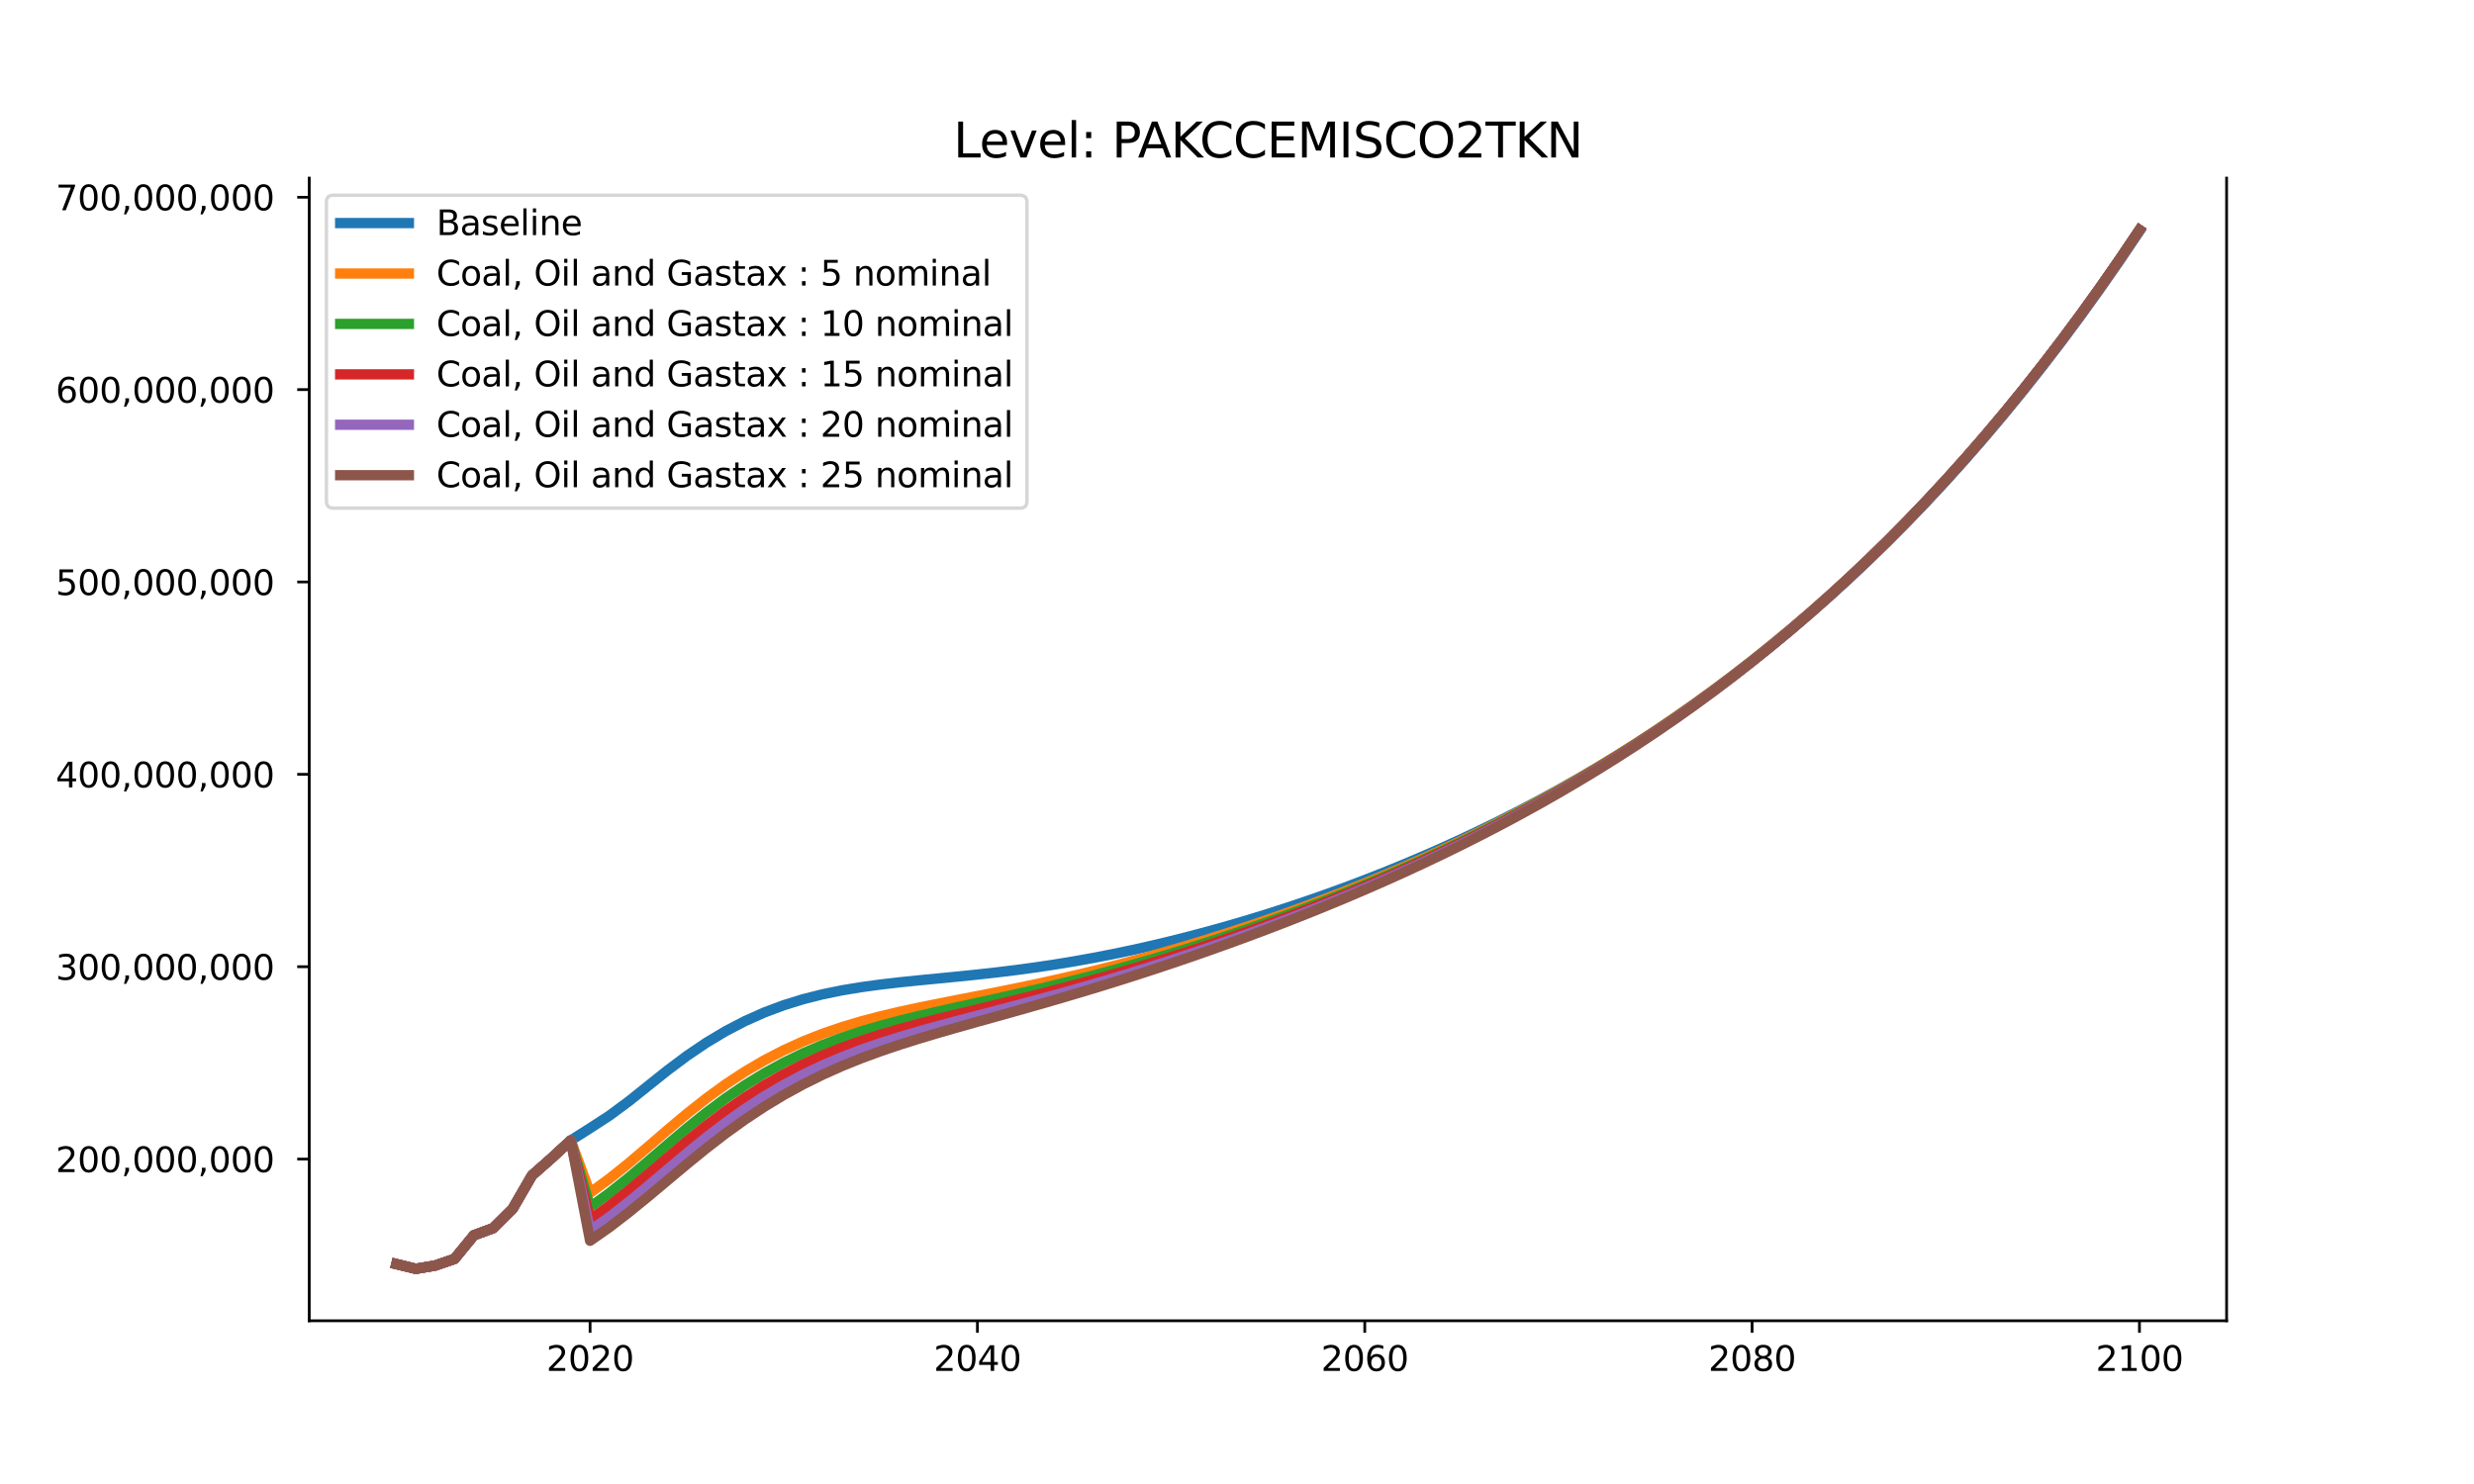 <?xml version="1.0" encoding="utf-8" standalone="no"?>
<!DOCTYPE svg PUBLIC "-//W3C//DTD SVG 1.1//EN"
  "http://www.w3.org/Graphics/SVG/1.1/DTD/svg11.dtd">
<svg xmlns:xlink="http://www.w3.org/1999/xlink" width="720pt" height="432pt" viewBox="0 0 720 432" xmlns="http://www.w3.org/2000/svg" version="1.1">
 <defs>
  <style type="text/css">*{stroke-linejoin: round; stroke-linecap: butt}</style>
 </defs>
 <g id="figure_1">
  <g id="patch_1">
   <path d="M 0 432 
L 720 432 
L 720 0 
L 0 0 
z
" style="fill: #ffffff"/>
  </g>
  <g id="axes_1">
   <g id="patch_2">
    <path d="M 90 384.48 
L 648 384.48 
L 648 51.84 
L 90 51.84 
z
" style="fill: #ffffff"/>
   </g>
   <g id="matplotlib.axis_1">
    <g id="xtick_1">
     <g id="line2d_1">
      <defs>
       <path id="m60350cb25f" d="M 0 0 
L 0 3.5 
" style="stroke: #000000; stroke-width: 0.8"/>
      </defs>
      <g>
       <use xlink:href="#m60350cb25f" x="171.727" y="384.48" style="stroke: #000000; stroke-width: 0.8"/>
      </g>
     </g>
     <g id="text_1">
      <!-- 2020 -->
      <g transform="translate(159.002 399.078) scale(0.1 -0.1)">
       <defs>
        <path id="DejaVuSans-32" d="M 1228 531 
L 3431 531 
L 3431 0 
L 469 0 
L 469 531 
Q 828 903 1448 1529 
Q 2069 2156 2228 2338 
Q 2531 2678 2651 2914 
Q 2772 3150 2772 3378 
Q 2772 3750 2511 3984 
Q 2250 4219 1831 4219 
Q 1534 4219 1204 4116 
Q 875 4013 500 3803 
L 500 4441 
Q 881 4594 1212 4672 
Q 1544 4750 1819 4750 
Q 2544 4750 2975 4387 
Q 3406 4025 3406 3419 
Q 3406 3131 3298 2873 
Q 3191 2616 2906 2266 
Q 2828 2175 2409 1742 
Q 1991 1309 1228 531 
z
" transform="scale(0.016)"/>
        <path id="DejaVuSans-30" d="M 2034 4250 
Q 1547 4250 1301 3770 
Q 1056 3291 1056 2328 
Q 1056 1369 1301 889 
Q 1547 409 2034 409 
Q 2525 409 2770 889 
Q 3016 1369 3016 2328 
Q 3016 3291 2770 3770 
Q 2525 4250 2034 4250 
z
M 2034 4750 
Q 2819 4750 3233 4129 
Q 3647 3509 3647 2328 
Q 3647 1150 3233 529 
Q 2819 -91 2034 -91 
Q 1250 -91 836 529 
Q 422 1150 422 2328 
Q 422 3509 836 4129 
Q 1250 4750 2034 4750 
z
" transform="scale(0.016)"/>
       </defs>
       <use xlink:href="#DejaVuSans-32"/>
       <use xlink:href="#DejaVuSans-30" x="63.623"/>
       <use xlink:href="#DejaVuSans-32" x="127.246"/>
       <use xlink:href="#DejaVuSans-30" x="190.869"/>
      </g>
     </g>
    </g>
    <g id="xtick_2">
     <g id="line2d_2">
      <g>
       <use xlink:href="#m60350cb25f" x="284.455" y="384.48" style="stroke: #000000; stroke-width: 0.8"/>
      </g>
     </g>
     <g id="text_2">
      <!-- 2040 -->
      <g transform="translate(271.73 399.078) scale(0.1 -0.1)">
       <defs>
        <path id="DejaVuSans-34" d="M 2419 4116 
L 825 1625 
L 2419 1625 
L 2419 4116 
z
M 2253 4666 
L 3047 4666 
L 3047 1625 
L 3713 1625 
L 3713 1100 
L 3047 1100 
L 3047 0 
L 2419 0 
L 2419 1100 
L 313 1100 
L 313 1709 
L 2253 4666 
z
" transform="scale(0.016)"/>
       </defs>
       <use xlink:href="#DejaVuSans-32"/>
       <use xlink:href="#DejaVuSans-30" x="63.623"/>
       <use xlink:href="#DejaVuSans-34" x="127.246"/>
       <use xlink:href="#DejaVuSans-30" x="190.869"/>
      </g>
     </g>
    </g>
    <g id="xtick_3">
     <g id="line2d_3">
      <g>
       <use xlink:href="#m60350cb25f" x="397.182" y="384.48" style="stroke: #000000; stroke-width: 0.8"/>
      </g>
     </g>
     <g id="text_3">
      <!-- 2060 -->
      <g transform="translate(384.457 399.078) scale(0.1 -0.1)">
       <defs>
        <path id="DejaVuSans-36" d="M 2113 2584 
Q 1688 2584 1439 2293 
Q 1191 2003 1191 1497 
Q 1191 994 1439 701 
Q 1688 409 2113 409 
Q 2538 409 2786 701 
Q 3034 994 3034 1497 
Q 3034 2003 2786 2293 
Q 2538 2584 2113 2584 
z
M 3366 4563 
L 3366 3988 
Q 3128 4100 2886 4159 
Q 2644 4219 2406 4219 
Q 1781 4219 1451 3797 
Q 1122 3375 1075 2522 
Q 1259 2794 1537 2939 
Q 1816 3084 2150 3084 
Q 2853 3084 3261 2657 
Q 3669 2231 3669 1497 
Q 3669 778 3244 343 
Q 2819 -91 2113 -91 
Q 1303 -91 875 529 
Q 447 1150 447 2328 
Q 447 3434 972 4092 
Q 1497 4750 2381 4750 
Q 2619 4750 2861 4703 
Q 3103 4656 3366 4563 
z
" transform="scale(0.016)"/>
       </defs>
       <use xlink:href="#DejaVuSans-32"/>
       <use xlink:href="#DejaVuSans-30" x="63.623"/>
       <use xlink:href="#DejaVuSans-36" x="127.246"/>
       <use xlink:href="#DejaVuSans-30" x="190.869"/>
      </g>
     </g>
    </g>
    <g id="xtick_4">
     <g id="line2d_4">
      <g>
       <use xlink:href="#m60350cb25f" x="509.909" y="384.48" style="stroke: #000000; stroke-width: 0.8"/>
      </g>
     </g>
     <g id="text_4">
      <!-- 2080 -->
      <g transform="translate(497.184 399.078) scale(0.1 -0.1)">
       <defs>
        <path id="DejaVuSans-38" d="M 2034 2216 
Q 1584 2216 1326 1975 
Q 1069 1734 1069 1313 
Q 1069 891 1326 650 
Q 1584 409 2034 409 
Q 2484 409 2743 651 
Q 3003 894 3003 1313 
Q 3003 1734 2745 1975 
Q 2488 2216 2034 2216 
z
M 1403 2484 
Q 997 2584 770 2862 
Q 544 3141 544 3541 
Q 544 4100 942 4425 
Q 1341 4750 2034 4750 
Q 2731 4750 3128 4425 
Q 3525 4100 3525 3541 
Q 3525 3141 3298 2862 
Q 3072 2584 2669 2484 
Q 3125 2378 3379 2068 
Q 3634 1759 3634 1313 
Q 3634 634 3220 271 
Q 2806 -91 2034 -91 
Q 1263 -91 848 271 
Q 434 634 434 1313 
Q 434 1759 690 2068 
Q 947 2378 1403 2484 
z
M 1172 3481 
Q 1172 3119 1398 2916 
Q 1625 2713 2034 2713 
Q 2441 2713 2670 2916 
Q 2900 3119 2900 3481 
Q 2900 3844 2670 4047 
Q 2441 4250 2034 4250 
Q 1625 4250 1398 4047 
Q 1172 3844 1172 3481 
z
" transform="scale(0.016)"/>
       </defs>
       <use xlink:href="#DejaVuSans-32"/>
       <use xlink:href="#DejaVuSans-30" x="63.623"/>
       <use xlink:href="#DejaVuSans-38" x="127.246"/>
       <use xlink:href="#DejaVuSans-30" x="190.869"/>
      </g>
     </g>
    </g>
    <g id="xtick_5">
     <g id="line2d_5">
      <g>
       <use xlink:href="#m60350cb25f" x="622.636" y="384.48" style="stroke: #000000; stroke-width: 0.8"/>
      </g>
     </g>
     <g id="text_5">
      <!-- 2100 -->
      <g transform="translate(609.911 399.078) scale(0.1 -0.1)">
       <defs>
        <path id="DejaVuSans-31" d="M 794 531 
L 1825 531 
L 1825 4091 
L 703 3866 
L 703 4441 
L 1819 4666 
L 2450 4666 
L 2450 531 
L 3481 531 
L 3481 0 
L 794 0 
L 794 531 
z
" transform="scale(0.016)"/>
       </defs>
       <use xlink:href="#DejaVuSans-32"/>
       <use xlink:href="#DejaVuSans-31" x="63.623"/>
       <use xlink:href="#DejaVuSans-30" x="127.246"/>
       <use xlink:href="#DejaVuSans-30" x="190.869"/>
      </g>
     </g>
    </g>
   </g>
   <g id="matplotlib.axis_2">
    <g id="ytick_1">
     <g id="line2d_6">
      <defs>
       <path id="m6073699a1f" d="M 0 0 
L -3.5 0 
" style="stroke: #000000; stroke-width: 0.8"/>
      </defs>
      <g>
       <use xlink:href="#m6073699a1f" x="90" y="337.412" style="stroke: #000000; stroke-width: 0.8"/>
      </g>
     </g>
     <g id="text_6">
      <!-- 200,000,000  -->
      <g transform="translate(16.203 341.212) scale(0.1 -0.1)">
       <defs>
        <path id="DejaVuSans-2c" d="M 750 794 
L 1409 794 
L 1409 256 
L 897 -744 
L 494 -744 
L 750 256 
L 750 794 
z
" transform="scale(0.016)"/>
        <path id="DejaVuSans-20" transform="scale(0.016)"/>
       </defs>
       <use xlink:href="#DejaVuSans-32"/>
       <use xlink:href="#DejaVuSans-30" x="63.623"/>
       <use xlink:href="#DejaVuSans-30" x="127.246"/>
       <use xlink:href="#DejaVuSans-2c" x="190.869"/>
       <use xlink:href="#DejaVuSans-30" x="222.656"/>
       <use xlink:href="#DejaVuSans-30" x="286.279"/>
       <use xlink:href="#DejaVuSans-30" x="349.902"/>
       <use xlink:href="#DejaVuSans-2c" x="413.525"/>
       <use xlink:href="#DejaVuSans-30" x="445.312"/>
       <use xlink:href="#DejaVuSans-30" x="508.936"/>
       <use xlink:href="#DejaVuSans-30" x="572.559"/>
       <use xlink:href="#DejaVuSans-20" x="636.182"/>
      </g>
     </g>
    </g>
    <g id="ytick_2">
     <g id="line2d_7">
      <g>
       <use xlink:href="#m6073699a1f" x="90" y="281.413" style="stroke: #000000; stroke-width: 0.8"/>
      </g>
     </g>
     <g id="text_7">
      <!-- 300,000,000  -->
      <g transform="translate(16.203 285.212) scale(0.1 -0.1)">
       <defs>
        <path id="DejaVuSans-33" d="M 2597 2516 
Q 3050 2419 3304 2112 
Q 3559 1806 3559 1356 
Q 3559 666 3084 287 
Q 2609 -91 1734 -91 
Q 1441 -91 1130 -33 
Q 819 25 488 141 
L 488 750 
Q 750 597 1062 519 
Q 1375 441 1716 441 
Q 2309 441 2620 675 
Q 2931 909 2931 1356 
Q 2931 1769 2642 2001 
Q 2353 2234 1838 2234 
L 1294 2234 
L 1294 2753 
L 1863 2753 
Q 2328 2753 2575 2939 
Q 2822 3125 2822 3475 
Q 2822 3834 2567 4026 
Q 2313 4219 1838 4219 
Q 1578 4219 1281 4162 
Q 984 4106 628 3988 
L 628 4550 
Q 988 4650 1302 4700 
Q 1616 4750 1894 4750 
Q 2613 4750 3031 4423 
Q 3450 4097 3450 3541 
Q 3450 3153 3228 2886 
Q 3006 2619 2597 2516 
z
" transform="scale(0.016)"/>
       </defs>
       <use xlink:href="#DejaVuSans-33"/>
       <use xlink:href="#DejaVuSans-30" x="63.623"/>
       <use xlink:href="#DejaVuSans-30" x="127.246"/>
       <use xlink:href="#DejaVuSans-2c" x="190.869"/>
       <use xlink:href="#DejaVuSans-30" x="222.656"/>
       <use xlink:href="#DejaVuSans-30" x="286.279"/>
       <use xlink:href="#DejaVuSans-30" x="349.902"/>
       <use xlink:href="#DejaVuSans-2c" x="413.525"/>
       <use xlink:href="#DejaVuSans-30" x="445.312"/>
       <use xlink:href="#DejaVuSans-30" x="508.936"/>
       <use xlink:href="#DejaVuSans-30" x="572.559"/>
       <use xlink:href="#DejaVuSans-20" x="636.182"/>
      </g>
     </g>
    </g>
    <g id="ytick_3">
     <g id="line2d_8">
      <g>
       <use xlink:href="#m6073699a1f" x="90" y="225.413" style="stroke: #000000; stroke-width: 0.8"/>
      </g>
     </g>
     <g id="text_8">
      <!-- 400,000,000  -->
      <g transform="translate(16.203 229.213) scale(0.1 -0.1)">
       <use xlink:href="#DejaVuSans-34"/>
       <use xlink:href="#DejaVuSans-30" x="63.623"/>
       <use xlink:href="#DejaVuSans-30" x="127.246"/>
       <use xlink:href="#DejaVuSans-2c" x="190.869"/>
       <use xlink:href="#DejaVuSans-30" x="222.656"/>
       <use xlink:href="#DejaVuSans-30" x="286.279"/>
       <use xlink:href="#DejaVuSans-30" x="349.902"/>
       <use xlink:href="#DejaVuSans-2c" x="413.525"/>
       <use xlink:href="#DejaVuSans-30" x="445.312"/>
       <use xlink:href="#DejaVuSans-30" x="508.936"/>
       <use xlink:href="#DejaVuSans-30" x="572.559"/>
       <use xlink:href="#DejaVuSans-20" x="636.182"/>
      </g>
     </g>
    </g>
    <g id="ytick_4">
     <g id="line2d_9">
      <g>
       <use xlink:href="#m6073699a1f" x="90" y="169.414" style="stroke: #000000; stroke-width: 0.8"/>
      </g>
     </g>
     <g id="text_9">
      <!-- 500,000,000  -->
      <g transform="translate(16.203 173.213) scale(0.1 -0.1)">
       <defs>
        <path id="DejaVuSans-35" d="M 691 4666 
L 3169 4666 
L 3169 4134 
L 1269 4134 
L 1269 2991 
Q 1406 3038 1543 3061 
Q 1681 3084 1819 3084 
Q 2600 3084 3056 2656 
Q 3513 2228 3513 1497 
Q 3513 744 3044 326 
Q 2575 -91 1722 -91 
Q 1428 -91 1123 -41 
Q 819 9 494 109 
L 494 744 
Q 775 591 1075 516 
Q 1375 441 1709 441 
Q 2250 441 2565 725 
Q 2881 1009 2881 1497 
Q 2881 1984 2565 2268 
Q 2250 2553 1709 2553 
Q 1456 2553 1204 2497 
Q 953 2441 691 2322 
L 691 4666 
z
" transform="scale(0.016)"/>
       </defs>
       <use xlink:href="#DejaVuSans-35"/>
       <use xlink:href="#DejaVuSans-30" x="63.623"/>
       <use xlink:href="#DejaVuSans-30" x="127.246"/>
       <use xlink:href="#DejaVuSans-2c" x="190.869"/>
       <use xlink:href="#DejaVuSans-30" x="222.656"/>
       <use xlink:href="#DejaVuSans-30" x="286.279"/>
       <use xlink:href="#DejaVuSans-30" x="349.902"/>
       <use xlink:href="#DejaVuSans-2c" x="413.525"/>
       <use xlink:href="#DejaVuSans-30" x="445.312"/>
       <use xlink:href="#DejaVuSans-30" x="508.936"/>
       <use xlink:href="#DejaVuSans-30" x="572.559"/>
       <use xlink:href="#DejaVuSans-20" x="636.182"/>
      </g>
     </g>
    </g>
    <g id="ytick_5">
     <g id="line2d_10">
      <g>
       <use xlink:href="#m6073699a1f" x="90" y="113.414" style="stroke: #000000; stroke-width: 0.8"/>
      </g>
     </g>
     <g id="text_10">
      <!-- 600,000,000  -->
      <g transform="translate(16.203 117.214) scale(0.1 -0.1)">
       <use xlink:href="#DejaVuSans-36"/>
       <use xlink:href="#DejaVuSans-30" x="63.623"/>
       <use xlink:href="#DejaVuSans-30" x="127.246"/>
       <use xlink:href="#DejaVuSans-2c" x="190.869"/>
       <use xlink:href="#DejaVuSans-30" x="222.656"/>
       <use xlink:href="#DejaVuSans-30" x="286.279"/>
       <use xlink:href="#DejaVuSans-30" x="349.902"/>
       <use xlink:href="#DejaVuSans-2c" x="413.525"/>
       <use xlink:href="#DejaVuSans-30" x="445.312"/>
       <use xlink:href="#DejaVuSans-30" x="508.936"/>
       <use xlink:href="#DejaVuSans-30" x="572.559"/>
       <use xlink:href="#DejaVuSans-20" x="636.182"/>
      </g>
     </g>
    </g>
    <g id="ytick_6">
     <g id="line2d_11">
      <g>
       <use xlink:href="#m6073699a1f" x="90" y="57.415" style="stroke: #000000; stroke-width: 0.8"/>
      </g>
     </g>
     <g id="text_11">
      <!-- 700,000,000  -->
      <g transform="translate(16.203 61.214) scale(0.1 -0.1)">
       <defs>
        <path id="DejaVuSans-37" d="M 525 4666 
L 3525 4666 
L 3525 4397 
L 1831 0 
L 1172 0 
L 2766 4134 
L 525 4134 
L 525 4666 
z
" transform="scale(0.016)"/>
       </defs>
       <use xlink:href="#DejaVuSans-37"/>
       <use xlink:href="#DejaVuSans-30" x="63.623"/>
       <use xlink:href="#DejaVuSans-30" x="127.246"/>
       <use xlink:href="#DejaVuSans-2c" x="190.869"/>
       <use xlink:href="#DejaVuSans-30" x="222.656"/>
       <use xlink:href="#DejaVuSans-30" x="286.279"/>
       <use xlink:href="#DejaVuSans-30" x="349.902"/>
       <use xlink:href="#DejaVuSans-2c" x="413.525"/>
       <use xlink:href="#DejaVuSans-30" x="445.312"/>
       <use xlink:href="#DejaVuSans-30" x="508.936"/>
       <use xlink:href="#DejaVuSans-30" x="572.559"/>
       <use xlink:href="#DejaVuSans-20" x="636.182"/>
      </g>
     </g>
    </g>
   </g>
   <g id="line2d_12">
    <path d="M 115.364 367.982 
L 121 369.36 
L 126.636 368.41 
L 132.273 366.472 
L 137.909 359.597 
L 143.545 357.514 
L 149.182 351.911 
L 154.818 342.168 
L 160.455 337.198 
L 166.091 331.992 
L 171.727 328.421 
L 177.364 324.756 
L 183 320.585 
L 188.636 316.075 
L 194.273 311.581 
L 199.909 307.363 
L 205.545 303.546 
L 211.182 300.171 
L 216.818 297.238 
L 222.455 294.73 
L 228.091 292.621 
L 233.727 290.876 
L 239.364 289.451 
L 245 288.298 
L 250.636 287.364 
L 256.273 286.598 
L 261.909 285.948 
L 267.545 285.37 
L 273.182 284.823 
L 278.818 284.273 
L 284.455 283.695 
L 290.091 283.068 
L 295.727 282.378 
L 301.364 281.615 
L 307 280.772 
L 312.636 279.846 
L 318.273 278.835 
L 323.909 277.739 
L 329.545 276.559 
L 335.182 275.296 
L 340.818 273.95 
L 346.455 272.525 
L 352.091 271.02 
L 357.727 269.438 
L 363.364 267.778 
L 369 266.041 
L 374.636 264.226 
L 380.273 262.334 
L 385.909 260.364 
L 391.545 258.314 
L 397.182 256.183 
L 402.818 253.968 
L 408.455 251.669 
L 414.091 249.283 
L 419.727 246.808 
L 425.364 244.24 
L 431 241.577 
L 436.636 238.817 
L 442.273 235.955 
L 447.909 232.99 
L 453.545 229.918 
L 459.182 226.734 
L 464.818 223.437 
L 470.455 220.022 
L 476.091 216.486 
L 481.727 212.825 
L 487.364 209.035 
L 493 205.112 
L 498.636 201.053 
L 504.273 196.852 
L 509.909 192.506 
L 515.545 188.01 
L 521.182 183.36 
L 526.818 178.551 
L 532.455 173.578 
L 538.091 168.437 
L 543.727 163.122 
L 549.364 157.629 
L 555 151.951 
L 560.636 146.084 
L 566.273 140.021 
L 571.909 133.758 
L 577.545 127.288 
L 583.182 120.604 
L 588.818 113.702 
L 594.455 106.574 
L 600.091 99.213 
L 605.727 91.613 
L 611.364 83.766 
L 617 75.666 
L 622.636 67.305 
" clip-path="url(#p72f14bcd39)" style="fill: none; stroke: #1f77b4; stroke-width: 3; stroke-linecap: square"/>
   </g>
   <g id="line2d_13">
    <path d="M 115.364 367.982 
L 121 369.36 
L 126.636 368.41 
L 132.273 366.472 
L 137.909 359.597 
L 143.545 357.514 
L 149.182 351.911 
L 154.818 342.168 
L 160.455 337.198 
L 166.091 331.992 
L 171.727 347.234 
L 177.364 343.092 
L 183 338.576 
L 188.636 333.788 
L 194.273 328.927 
L 199.909 324.197 
L 205.545 319.742 
L 211.182 315.646 
L 216.818 311.942 
L 222.455 308.638 
L 228.091 305.719 
L 233.727 303.162 
L 239.364 300.936 
L 245 299.003 
L 250.636 297.318 
L 256.273 295.836 
L 261.909 294.51 
L 267.545 293.295 
L 273.182 292.152 
L 278.818 291.046 
L 284.455 289.949 
L 290.091 288.839 
L 295.727 287.699 
L 301.364 286.518 
L 307 285.286 
L 312.636 283.998 
L 318.273 282.651 
L 323.909 281.242 
L 329.545 279.77 
L 335.182 278.235 
L 340.818 276.637 
L 346.455 274.976 
L 352.091 273.252 
L 357.727 271.465 
L 363.364 269.615 
L 369 267.7 
L 374.636 265.721 
L 380.273 263.676 
L 385.909 261.564 
L 391.545 259.381 
L 397.182 257.127 
L 402.818 254.8 
L 408.455 252.395 
L 414.091 249.911 
L 419.727 247.345 
L 425.364 244.694 
L 431 241.954 
L 436.636 239.123 
L 442.273 236.196 
L 447.909 233.171 
L 453.545 230.043 
L 459.182 226.809 
L 464.818 223.465 
L 470.455 220.008 
L 476.091 216.433 
L 481.727 212.737 
L 487.364 208.915 
L 493 204.963 
L 498.636 200.878 
L 504.273 196.653 
L 509.909 192.286 
L 515.545 187.771 
L 521.182 183.104 
L 526.818 178.281 
L 532.455 173.295 
L 538.091 168.142 
L 543.727 162.818 
L 549.364 157.316 
L 555 151.631 
L 560.636 145.758 
L 566.273 139.691 
L 571.909 133.424 
L 577.545 126.951 
L 583.182 120.266 
L 588.818 113.362 
L 594.455 106.233 
L 600.091 98.873 
L 605.727 91.274 
L 611.364 83.429 
L 617 75.33 
L 622.636 66.972 
" clip-path="url(#p72f14bcd39)" style="fill: none; stroke: #ff7f0e; stroke-width: 3; stroke-linecap: square"/>
   </g>
   <g id="line2d_14">
    <path d="M 115.364 367.982 
L 121 369.36 
L 126.636 368.41 
L 132.273 366.472 
L 137.909 359.597 
L 143.545 357.514 
L 149.182 351.911 
L 154.818 342.168 
L 160.455 337.198 
L 166.091 331.992 
L 171.727 351.396 
L 177.364 347.287 
L 183 342.793 
L 188.636 338.035 
L 194.273 333.186 
L 199.909 328.429 
L 205.545 323.909 
L 211.182 319.712 
L 216.818 315.882 
L 222.455 312.431 
L 228.091 309.351 
L 233.727 306.622 
L 239.364 304.219 
L 245 302.105 
L 250.636 300.242 
L 256.273 298.584 
L 261.909 297.088 
L 267.545 295.711 
L 273.182 294.412 
L 278.818 293.159 
L 284.455 291.923 
L 290.091 290.682 
L 295.727 289.419 
L 301.364 288.123 
L 307 286.783 
L 312.636 285.394 
L 318.273 283.951 
L 323.909 282.453 
L 329.545 280.898 
L 335.182 279.285 
L 340.818 277.614 
L 346.455 275.884 
L 352.091 274.096 
L 357.727 272.249 
L 363.364 270.342 
L 369 268.375 
L 374.636 266.347 
L 380.273 264.256 
L 385.909 262.1 
L 391.545 259.877 
L 397.182 257.585 
L 402.818 255.222 
L 408.455 252.785 
L 414.091 250.27 
L 419.727 247.676 
L 425.364 244.998 
L 431 242.233 
L 436.636 239.378 
L 442.273 236.43 
L 447.909 233.385 
L 453.545 230.239 
L 459.182 226.988 
L 464.818 223.628 
L 470.455 220.156 
L 476.091 216.568 
L 481.727 212.859 
L 487.364 209.025 
L 493 205.063 
L 498.636 200.967 
L 504.273 196.733 
L 509.909 192.358 
L 515.545 187.835 
L 521.182 183.161 
L 526.818 178.331 
L 532.455 173.339 
L 538.091 168.181 
L 543.727 162.851 
L 549.364 157.345 
L 555 151.656 
L 560.636 145.779 
L 566.273 139.708 
L 571.909 133.438 
L 577.545 126.962 
L 583.182 120.274 
L 588.818 113.368 
L 594.455 106.237 
L 600.091 98.874 
L 605.727 91.273 
L 611.364 83.427 
L 617 75.327 
L 622.636 66.967 
" clip-path="url(#p72f14bcd39)" style="fill: none; stroke: #2ca02c; stroke-width: 3; stroke-linecap: square"/>
   </g>
   <g id="line2d_15">
    <path d="M 115.364 367.982 
L 121 369.36 
L 126.636 368.41 
L 132.273 366.472 
L 137.909 359.597 
L 143.545 357.514 
L 149.182 351.911 
L 154.818 342.168 
L 160.455 337.198 
L 166.091 331.992 
L 171.727 355.039 
L 177.364 350.981 
L 183 346.527 
L 188.636 341.816 
L 194.273 336.997 
L 199.909 332.24 
L 205.545 327.681 
L 211.182 323.414 
L 216.818 319.488 
L 222.455 315.921 
L 228.091 312.71 
L 233.727 309.839 
L 239.364 307.285 
L 245 305.017 
L 250.636 302.998 
L 256.273 301.186 
L 261.909 299.539 
L 267.545 298.015 
L 273.182 296.576 
L 278.818 295.189 
L 284.455 293.826 
L 290.091 292.465 
L 295.727 291.089 
L 301.364 289.685 
L 307 288.244 
L 312.636 286.76 
L 318.273 285.229 
L 323.909 283.647 
L 329.545 282.012 
L 335.182 280.325 
L 340.818 278.584 
L 346.455 276.789 
L 352.091 274.939 
L 357.727 273.033 
L 363.364 271.072 
L 369 269.054 
L 374.636 266.977 
L 380.273 264.841 
L 385.909 262.643 
L 391.545 260.38 
L 397.182 258.051 
L 402.818 255.653 
L 408.455 253.183 
L 414.091 250.638 
L 419.727 248.015 
L 425.364 245.311 
L 431 242.521 
L 436.636 239.643 
L 442.273 236.674 
L 447.909 233.608 
L 453.545 230.443 
L 459.182 227.175 
L 464.818 223.799 
L 470.455 220.312 
L 476.091 216.71 
L 481.727 212.988 
L 487.364 209.142 
L 493 205.169 
L 498.636 201.063 
L 504.273 196.82 
L 509.909 192.435 
L 515.545 187.905 
L 521.182 183.223 
L 526.818 178.386 
L 532.455 173.388 
L 538.091 168.224 
L 543.727 162.889 
L 549.364 157.377 
L 555 151.684 
L 560.636 145.803 
L 566.273 139.728 
L 571.909 133.455 
L 577.545 126.975 
L 583.182 120.285 
L 588.818 113.376 
L 594.455 106.243 
L 600.091 98.878 
L 605.727 91.275 
L 611.364 83.426 
L 617 75.325 
L 622.636 66.964 
" clip-path="url(#p72f14bcd39)" style="fill: none; stroke: #d62728; stroke-width: 3; stroke-linecap: square"/>
   </g>
   <g id="line2d_16">
    <path d="M 115.364 367.982 
L 121 369.36 
L 126.636 368.41 
L 132.273 366.472 
L 137.909 359.597 
L 143.545 357.514 
L 149.182 351.911 
L 154.818 342.168 
L 160.455 337.198 
L 166.091 331.992 
L 171.727 358.279 
L 177.364 354.281 
L 183 349.876 
L 188.636 345.222 
L 194.273 340.446 
L 199.909 335.703 
L 205.545 331.125 
L 211.182 326.81 
L 216.818 322.812 
L 222.455 319.153 
L 228.091 315.834 
L 233.727 312.844 
L 239.364 310.161 
L 245 307.759 
L 250.636 305.603 
L 256.273 303.655 
L 261.909 301.873 
L 267.545 300.218 
L 273.182 298.652 
L 278.818 297.143 
L 284.455 295.664 
L 290.091 294.192 
L 295.727 292.71 
L 301.364 291.207 
L 307 289.672 
L 312.636 288.098 
L 318.273 286.482 
L 323.909 284.821 
L 329.545 283.112 
L 335.182 281.353 
L 340.818 279.545 
L 346.455 277.687 
L 352.091 275.778 
L 357.727 273.816 
L 363.364 271.802 
L 369 269.734 
L 374.636 267.611 
L 380.273 265.43 
L 385.909 263.19 
L 391.545 260.889 
L 397.182 258.523 
L 402.818 256.091 
L 408.455 253.589 
L 414.091 251.013 
L 419.727 248.362 
L 425.364 245.631 
L 431 242.817 
L 436.636 239.916 
L 442.273 236.924 
L 447.909 233.839 
L 453.545 230.655 
L 459.182 227.369 
L 464.818 223.977 
L 470.455 220.475 
L 476.091 216.859 
L 481.727 213.124 
L 487.364 209.266 
L 493 205.281 
L 498.636 201.164 
L 504.273 196.912 
L 509.909 192.518 
L 515.545 187.979 
L 521.182 183.29 
L 526.818 178.446 
L 532.455 173.441 
L 538.091 168.271 
L 543.727 162.93 
L 549.364 157.414 
L 555 151.715 
L 560.636 145.83 
L 566.273 139.752 
L 571.909 133.474 
L 577.545 126.992 
L 583.182 120.298 
L 588.818 113.386 
L 594.455 106.25 
L 600.091 98.883 
L 605.727 91.278 
L 611.364 83.428 
L 617 75.325 
L 622.636 66.961 
" clip-path="url(#p72f14bcd39)" style="fill: none; stroke: #9467bd; stroke-width: 3; stroke-linecap: square"/>
   </g>
   <g id="line2d_17">
    <path d="M 115.364 367.982 
L 121 369.36 
L 126.636 368.41 
L 132.273 366.472 
L 137.909 359.597 
L 143.545 357.514 
L 149.182 351.911 
L 154.818 342.168 
L 160.455 337.198 
L 166.091 331.992 
L 171.727 361.196 
L 177.364 357.263 
L 183 352.913 
L 188.636 348.319 
L 194.273 343.595 
L 199.909 338.877 
L 205.545 334.294 
L 211.182 329.947 
L 216.818 325.894 
L 222.455 322.162 
L 228.091 318.754 
L 233.727 315.662 
L 239.364 312.869 
L 245 310.35 
L 250.636 308.073 
L 256.273 306.003 
L 261.909 304.101 
L 267.545 302.327 
L 273.182 300.646 
L 278.818 299.025 
L 284.455 297.438 
L 290.091 295.864 
L 295.727 294.285 
L 301.364 292.688 
L 307 291.065 
L 312.636 289.408 
L 318.273 287.712 
L 323.909 285.975 
L 329.545 284.195 
L 335.182 282.369 
L 340.818 280.497 
L 346.455 278.578 
L 352.091 276.611 
L 357.727 274.596 
L 363.364 272.531 
L 369 270.415 
L 374.636 268.246 
L 380.273 266.022 
L 385.909 263.741 
L 391.545 261.402 
L 397.182 259 
L 402.818 256.534 
L 408.455 254 
L 414.091 251.395 
L 419.727 248.715 
L 425.364 245.958 
L 431 243.119 
L 436.636 240.195 
L 442.273 237.182 
L 447.909 234.076 
L 453.545 230.873 
L 459.182 227.57 
L 464.818 224.161 
L 470.455 220.644 
L 476.091 217.013 
L 481.727 213.265 
L 487.364 209.395 
L 493 205.398 
L 498.636 201.271 
L 504.273 197.008 
L 509.909 192.606 
L 515.545 188.058 
L 521.182 183.361 
L 526.818 178.509 
L 532.455 173.498 
L 538.091 168.322 
L 543.727 162.975 
L 549.364 157.453 
L 555 151.75 
L 560.636 145.86 
L 566.273 139.777 
L 571.909 133.496 
L 577.545 127.01 
L 583.182 120.313 
L 588.818 113.398 
L 594.455 106.26 
L 600.091 98.89 
L 605.727 91.282 
L 611.364 83.43 
L 617 75.325 
L 622.636 66.96 
" clip-path="url(#p72f14bcd39)" style="fill: none; stroke: #8c564b; stroke-width: 3; stroke-linecap: square"/>
   </g>
   <g id="patch_3">
    <path d="M 90 384.48 
L 90 51.84 
" style="fill: none; stroke: #000000; stroke-width: 0.8; stroke-linejoin: miter; stroke-linecap: square"/>
   </g>
   <g id="patch_4">
    <path d="M 648 384.48 
L 648 51.84 
" style="fill: none; stroke: #000000; stroke-width: 0.8; stroke-linejoin: miter; stroke-linecap: square"/>
   </g>
   <g id="patch_5">
    <path d="M 90 384.48 
L 648 384.48 
" style="fill: none; stroke: #000000; stroke-width: 0.8; stroke-linejoin: miter; stroke-linecap: square"/>
   </g>
   <g id="text_12">
    <!-- Level: PAKCCEMISCO2TKN -->
    <g transform="translate(277.466 45.84) scale(0.14 -0.14)">
     <defs>
      <path id="DejaVuSans-4c" d="M 628 4666 
L 1259 4666 
L 1259 531 
L 3531 531 
L 3531 0 
L 628 0 
L 628 4666 
z
" transform="scale(0.016)"/>
      <path id="DejaVuSans-65" d="M 3597 1894 
L 3597 1613 
L 953 1613 
Q 991 1019 1311 708 
Q 1631 397 2203 397 
Q 2534 397 2845 478 
Q 3156 559 3463 722 
L 3463 178 
Q 3153 47 2828 -22 
Q 2503 -91 2169 -91 
Q 1331 -91 842 396 
Q 353 884 353 1716 
Q 353 2575 817 3079 
Q 1281 3584 2069 3584 
Q 2775 3584 3186 3129 
Q 3597 2675 3597 1894 
z
M 3022 2063 
Q 3016 2534 2758 2815 
Q 2500 3097 2075 3097 
Q 1594 3097 1305 2825 
Q 1016 2553 972 2059 
L 3022 2063 
z
" transform="scale(0.016)"/>
      <path id="DejaVuSans-76" d="M 191 3500 
L 800 3500 
L 1894 563 
L 2988 3500 
L 3597 3500 
L 2284 0 
L 1503 0 
L 191 3500 
z
" transform="scale(0.016)"/>
      <path id="DejaVuSans-6c" d="M 603 4863 
L 1178 4863 
L 1178 0 
L 603 0 
L 603 4863 
z
" transform="scale(0.016)"/>
      <path id="DejaVuSans-3a" d="M 750 794 
L 1409 794 
L 1409 0 
L 750 0 
L 750 794 
z
M 750 3309 
L 1409 3309 
L 1409 2516 
L 750 2516 
L 750 3309 
z
" transform="scale(0.016)"/>
      <path id="DejaVuSans-50" d="M 1259 4147 
L 1259 2394 
L 2053 2394 
Q 2494 2394 2734 2622 
Q 2975 2850 2975 3272 
Q 2975 3691 2734 3919 
Q 2494 4147 2053 4147 
L 1259 4147 
z
M 628 4666 
L 2053 4666 
Q 2838 4666 3239 4311 
Q 3641 3956 3641 3272 
Q 3641 2581 3239 2228 
Q 2838 1875 2053 1875 
L 1259 1875 
L 1259 0 
L 628 0 
L 628 4666 
z
" transform="scale(0.016)"/>
      <path id="DejaVuSans-41" d="M 2188 4044 
L 1331 1722 
L 3047 1722 
L 2188 4044 
z
M 1831 4666 
L 2547 4666 
L 4325 0 
L 3669 0 
L 3244 1197 
L 1141 1197 
L 716 0 
L 50 0 
L 1831 4666 
z
" transform="scale(0.016)"/>
      <path id="DejaVuSans-4b" d="M 628 4666 
L 1259 4666 
L 1259 2694 
L 3353 4666 
L 4166 4666 
L 1850 2491 
L 4331 0 
L 3500 0 
L 1259 2247 
L 1259 0 
L 628 0 
L 628 4666 
z
" transform="scale(0.016)"/>
      <path id="DejaVuSans-43" d="M 4122 4306 
L 4122 3641 
Q 3803 3938 3442 4084 
Q 3081 4231 2675 4231 
Q 1875 4231 1450 3742 
Q 1025 3253 1025 2328 
Q 1025 1406 1450 917 
Q 1875 428 2675 428 
Q 3081 428 3442 575 
Q 3803 722 4122 1019 
L 4122 359 
Q 3791 134 3420 21 
Q 3050 -91 2638 -91 
Q 1578 -91 968 557 
Q 359 1206 359 2328 
Q 359 3453 968 4101 
Q 1578 4750 2638 4750 
Q 3056 4750 3426 4639 
Q 3797 4528 4122 4306 
z
" transform="scale(0.016)"/>
      <path id="DejaVuSans-45" d="M 628 4666 
L 3578 4666 
L 3578 4134 
L 1259 4134 
L 1259 2753 
L 3481 2753 
L 3481 2222 
L 1259 2222 
L 1259 531 
L 3634 531 
L 3634 0 
L 628 0 
L 628 4666 
z
" transform="scale(0.016)"/>
      <path id="DejaVuSans-4d" d="M 628 4666 
L 1569 4666 
L 2759 1491 
L 3956 4666 
L 4897 4666 
L 4897 0 
L 4281 0 
L 4281 4097 
L 3078 897 
L 2444 897 
L 1241 4097 
L 1241 0 
L 628 0 
L 628 4666 
z
" transform="scale(0.016)"/>
      <path id="DejaVuSans-49" d="M 628 4666 
L 1259 4666 
L 1259 0 
L 628 0 
L 628 4666 
z
" transform="scale(0.016)"/>
      <path id="DejaVuSans-53" d="M 3425 4513 
L 3425 3897 
Q 3066 4069 2747 4153 
Q 2428 4238 2131 4238 
Q 1616 4238 1336 4038 
Q 1056 3838 1056 3469 
Q 1056 3159 1242 3001 
Q 1428 2844 1947 2747 
L 2328 2669 
Q 3034 2534 3370 2195 
Q 3706 1856 3706 1288 
Q 3706 609 3251 259 
Q 2797 -91 1919 -91 
Q 1588 -91 1214 -16 
Q 841 59 441 206 
L 441 856 
Q 825 641 1194 531 
Q 1563 422 1919 422 
Q 2459 422 2753 634 
Q 3047 847 3047 1241 
Q 3047 1584 2836 1778 
Q 2625 1972 2144 2069 
L 1759 2144 
Q 1053 2284 737 2584 
Q 422 2884 422 3419 
Q 422 4038 858 4394 
Q 1294 4750 2059 4750 
Q 2388 4750 2728 4690 
Q 3069 4631 3425 4513 
z
" transform="scale(0.016)"/>
      <path id="DejaVuSans-4f" d="M 2522 4238 
Q 1834 4238 1429 3725 
Q 1025 3213 1025 2328 
Q 1025 1447 1429 934 
Q 1834 422 2522 422 
Q 3209 422 3611 934 
Q 4013 1447 4013 2328 
Q 4013 3213 3611 3725 
Q 3209 4238 2522 4238 
z
M 2522 4750 
Q 3503 4750 4090 4092 
Q 4678 3434 4678 2328 
Q 4678 1225 4090 567 
Q 3503 -91 2522 -91 
Q 1538 -91 948 565 
Q 359 1222 359 2328 
Q 359 3434 948 4092 
Q 1538 4750 2522 4750 
z
" transform="scale(0.016)"/>
      <path id="DejaVuSans-54" d="M -19 4666 
L 3928 4666 
L 3928 4134 
L 2272 4134 
L 2272 0 
L 1638 0 
L 1638 4134 
L -19 4134 
L -19 4666 
z
" transform="scale(0.016)"/>
      <path id="DejaVuSans-4e" d="M 628 4666 
L 1478 4666 
L 3547 763 
L 3547 4666 
L 4159 4666 
L 4159 0 
L 3309 0 
L 1241 3903 
L 1241 0 
L 628 0 
L 628 4666 
z
" transform="scale(0.016)"/>
     </defs>
     <use xlink:href="#DejaVuSans-4c"/>
     <use xlink:href="#DejaVuSans-65" x="53.963"/>
     <use xlink:href="#DejaVuSans-76" x="115.486"/>
     <use xlink:href="#DejaVuSans-65" x="174.666"/>
     <use xlink:href="#DejaVuSans-6c" x="236.189"/>
     <use xlink:href="#DejaVuSans-3a" x="263.973"/>
     <use xlink:href="#DejaVuSans-20" x="297.664"/>
     <use xlink:href="#DejaVuSans-50" x="329.451"/>
     <use xlink:href="#DejaVuSans-41" x="383.379"/>
     <use xlink:href="#DejaVuSans-4b" x="451.787"/>
     <use xlink:href="#DejaVuSans-43" x="511.863"/>
     <use xlink:href="#DejaVuSans-43" x="581.688"/>
     <use xlink:href="#DejaVuSans-45" x="651.512"/>
     <use xlink:href="#DejaVuSans-4d" x="714.695"/>
     <use xlink:href="#DejaVuSans-49" x="800.975"/>
     <use xlink:href="#DejaVuSans-53" x="830.467"/>
     <use xlink:href="#DejaVuSans-43" x="893.943"/>
     <use xlink:href="#DejaVuSans-4f" x="963.768"/>
     <use xlink:href="#DejaVuSans-32" x="1042.479"/>
     <use xlink:href="#DejaVuSans-54" x="1106.102"/>
     <use xlink:href="#DejaVuSans-4b" x="1167.186"/>
     <use xlink:href="#DejaVuSans-4e" x="1232.762"/>
    </g>
   </g>
   <g id="legend_1">
    <g id="patch_6">
     <path d="M 97 147.909 
L 296.863 147.909 
Q 298.863 147.909 298.863 145.909 
L 298.863 58.84 
Q 298.863 56.84 296.863 56.84 
L 97 56.84 
Q 95 56.84 95 58.84 
L 95 145.909 
Q 95 147.909 97 147.909 
z
" style="fill: #ffffff; opacity: 0.8; stroke: #cccccc; stroke-linejoin: miter"/>
    </g>
    <g id="line2d_18">
     <path d="M 99 64.938 
L 109 64.938 
L 119 64.938 
" style="fill: none; stroke: #1f77b4; stroke-width: 3; stroke-linecap: square"/>
    </g>
    <g id="text_13">
     <!-- Baseline -->
     <g transform="translate(127 68.438) scale(0.1 -0.1)">
      <defs>
       <path id="DejaVuSans-42" d="M 1259 2228 
L 1259 519 
L 2272 519 
Q 2781 519 3026 730 
Q 3272 941 3272 1375 
Q 3272 1813 3026 2020 
Q 2781 2228 2272 2228 
L 1259 2228 
z
M 1259 4147 
L 1259 2741 
L 2194 2741 
Q 2656 2741 2882 2914 
Q 3109 3088 3109 3444 
Q 3109 3797 2882 3972 
Q 2656 4147 2194 4147 
L 1259 4147 
z
M 628 4666 
L 2241 4666 
Q 2963 4666 3353 4366 
Q 3744 4066 3744 3513 
Q 3744 3084 3544 2831 
Q 3344 2578 2956 2516 
Q 3422 2416 3680 2098 
Q 3938 1781 3938 1306 
Q 3938 681 3513 340 
Q 3088 0 2303 0 
L 628 0 
L 628 4666 
z
" transform="scale(0.016)"/>
       <path id="DejaVuSans-61" d="M 2194 1759 
Q 1497 1759 1228 1600 
Q 959 1441 959 1056 
Q 959 750 1161 570 
Q 1363 391 1709 391 
Q 2188 391 2477 730 
Q 2766 1069 2766 1631 
L 2766 1759 
L 2194 1759 
z
M 3341 1997 
L 3341 0 
L 2766 0 
L 2766 531 
Q 2569 213 2275 61 
Q 1981 -91 1556 -91 
Q 1019 -91 701 211 
Q 384 513 384 1019 
Q 384 1609 779 1909 
Q 1175 2209 1959 2209 
L 2766 2209 
L 2766 2266 
Q 2766 2663 2505 2880 
Q 2244 3097 1772 3097 
Q 1472 3097 1187 3025 
Q 903 2953 641 2809 
L 641 3341 
Q 956 3463 1253 3523 
Q 1550 3584 1831 3584 
Q 2591 3584 2966 3190 
Q 3341 2797 3341 1997 
z
" transform="scale(0.016)"/>
       <path id="DejaVuSans-73" d="M 2834 3397 
L 2834 2853 
Q 2591 2978 2328 3040 
Q 2066 3103 1784 3103 
Q 1356 3103 1142 2972 
Q 928 2841 928 2578 
Q 928 2378 1081 2264 
Q 1234 2150 1697 2047 
L 1894 2003 
Q 2506 1872 2764 1633 
Q 3022 1394 3022 966 
Q 3022 478 2636 193 
Q 2250 -91 1575 -91 
Q 1294 -91 989 -36 
Q 684 19 347 128 
L 347 722 
Q 666 556 975 473 
Q 1284 391 1588 391 
Q 1994 391 2212 530 
Q 2431 669 2431 922 
Q 2431 1156 2273 1281 
Q 2116 1406 1581 1522 
L 1381 1569 
Q 847 1681 609 1914 
Q 372 2147 372 2553 
Q 372 3047 722 3315 
Q 1072 3584 1716 3584 
Q 2034 3584 2315 3537 
Q 2597 3491 2834 3397 
z
" transform="scale(0.016)"/>
       <path id="DejaVuSans-69" d="M 603 3500 
L 1178 3500 
L 1178 0 
L 603 0 
L 603 3500 
z
M 603 4863 
L 1178 4863 
L 1178 4134 
L 603 4134 
L 603 4863 
z
" transform="scale(0.016)"/>
       <path id="DejaVuSans-6e" d="M 3513 2113 
L 3513 0 
L 2938 0 
L 2938 2094 
Q 2938 2591 2744 2837 
Q 2550 3084 2163 3084 
Q 1697 3084 1428 2787 
Q 1159 2491 1159 1978 
L 1159 0 
L 581 0 
L 581 3500 
L 1159 3500 
L 1159 2956 
Q 1366 3272 1645 3428 
Q 1925 3584 2291 3584 
Q 2894 3584 3203 3211 
Q 3513 2838 3513 2113 
z
" transform="scale(0.016)"/>
      </defs>
      <use xlink:href="#DejaVuSans-42"/>
      <use xlink:href="#DejaVuSans-61" x="68.604"/>
      <use xlink:href="#DejaVuSans-73" x="129.883"/>
      <use xlink:href="#DejaVuSans-65" x="181.982"/>
      <use xlink:href="#DejaVuSans-6c" x="243.506"/>
      <use xlink:href="#DejaVuSans-69" x="271.289"/>
      <use xlink:href="#DejaVuSans-6e" x="299.072"/>
      <use xlink:href="#DejaVuSans-65" x="362.451"/>
     </g>
    </g>
    <g id="line2d_19">
     <path d="M 99 79.617 
L 109 79.617 
L 119 79.617 
" style="fill: none; stroke: #ff7f0e; stroke-width: 3; stroke-linecap: square"/>
    </g>
    <g id="text_14">
     <!-- Coal, Oil and Gastax : 5 nominal -->
     <g transform="translate(127 83.117) scale(0.1 -0.1)">
      <defs>
       <path id="DejaVuSans-6f" d="M 1959 3097 
Q 1497 3097 1228 2736 
Q 959 2375 959 1747 
Q 959 1119 1226 758 
Q 1494 397 1959 397 
Q 2419 397 2687 759 
Q 2956 1122 2956 1747 
Q 2956 2369 2687 2733 
Q 2419 3097 1959 3097 
z
M 1959 3584 
Q 2709 3584 3137 3096 
Q 3566 2609 3566 1747 
Q 3566 888 3137 398 
Q 2709 -91 1959 -91 
Q 1206 -91 779 398 
Q 353 888 353 1747 
Q 353 2609 779 3096 
Q 1206 3584 1959 3584 
z
" transform="scale(0.016)"/>
       <path id="DejaVuSans-64" d="M 2906 2969 
L 2906 4863 
L 3481 4863 
L 3481 0 
L 2906 0 
L 2906 525 
Q 2725 213 2448 61 
Q 2172 -91 1784 -91 
Q 1150 -91 751 415 
Q 353 922 353 1747 
Q 353 2572 751 3078 
Q 1150 3584 1784 3584 
Q 2172 3584 2448 3432 
Q 2725 3281 2906 2969 
z
M 947 1747 
Q 947 1113 1208 752 
Q 1469 391 1925 391 
Q 2381 391 2643 752 
Q 2906 1113 2906 1747 
Q 2906 2381 2643 2742 
Q 2381 3103 1925 3103 
Q 1469 3103 1208 2742 
Q 947 2381 947 1747 
z
" transform="scale(0.016)"/>
       <path id="DejaVuSans-47" d="M 3809 666 
L 3809 1919 
L 2778 1919 
L 2778 2438 
L 4434 2438 
L 4434 434 
Q 4069 175 3628 42 
Q 3188 -91 2688 -91 
Q 1594 -91 976 548 
Q 359 1188 359 2328 
Q 359 3472 976 4111 
Q 1594 4750 2688 4750 
Q 3144 4750 3555 4637 
Q 3966 4525 4313 4306 
L 4313 3634 
Q 3963 3931 3569 4081 
Q 3175 4231 2741 4231 
Q 1884 4231 1454 3753 
Q 1025 3275 1025 2328 
Q 1025 1384 1454 906 
Q 1884 428 2741 428 
Q 3075 428 3337 486 
Q 3600 544 3809 666 
z
" transform="scale(0.016)"/>
       <path id="DejaVuSans-74" d="M 1172 4494 
L 1172 3500 
L 2356 3500 
L 2356 3053 
L 1172 3053 
L 1172 1153 
Q 1172 725 1289 603 
Q 1406 481 1766 481 
L 2356 481 
L 2356 0 
L 1766 0 
Q 1100 0 847 248 
Q 594 497 594 1153 
L 594 3053 
L 172 3053 
L 172 3500 
L 594 3500 
L 594 4494 
L 1172 4494 
z
" transform="scale(0.016)"/>
       <path id="DejaVuSans-78" d="M 3513 3500 
L 2247 1797 
L 3578 0 
L 2900 0 
L 1881 1375 
L 863 0 
L 184 0 
L 1544 1831 
L 300 3500 
L 978 3500 
L 1906 2253 
L 2834 3500 
L 3513 3500 
z
" transform="scale(0.016)"/>
       <path id="DejaVuSans-6d" d="M 3328 2828 
Q 3544 3216 3844 3400 
Q 4144 3584 4550 3584 
Q 5097 3584 5394 3201 
Q 5691 2819 5691 2113 
L 5691 0 
L 5113 0 
L 5113 2094 
Q 5113 2597 4934 2840 
Q 4756 3084 4391 3084 
Q 3944 3084 3684 2787 
Q 3425 2491 3425 1978 
L 3425 0 
L 2847 0 
L 2847 2094 
Q 2847 2600 2669 2842 
Q 2491 3084 2119 3084 
Q 1678 3084 1418 2786 
Q 1159 2488 1159 1978 
L 1159 0 
L 581 0 
L 581 3500 
L 1159 3500 
L 1159 2956 
Q 1356 3278 1631 3431 
Q 1906 3584 2284 3584 
Q 2666 3584 2933 3390 
Q 3200 3197 3328 2828 
z
" transform="scale(0.016)"/>
      </defs>
      <use xlink:href="#DejaVuSans-43"/>
      <use xlink:href="#DejaVuSans-6f" x="69.824"/>
      <use xlink:href="#DejaVuSans-61" x="131.006"/>
      <use xlink:href="#DejaVuSans-6c" x="192.285"/>
      <use xlink:href="#DejaVuSans-2c" x="220.068"/>
      <use xlink:href="#DejaVuSans-20" x="251.855"/>
      <use xlink:href="#DejaVuSans-4f" x="283.643"/>
      <use xlink:href="#DejaVuSans-69" x="362.354"/>
      <use xlink:href="#DejaVuSans-6c" x="390.137"/>
      <use xlink:href="#DejaVuSans-20" x="417.92"/>
      <use xlink:href="#DejaVuSans-61" x="449.707"/>
      <use xlink:href="#DejaVuSans-6e" x="510.986"/>
      <use xlink:href="#DejaVuSans-64" x="574.365"/>
      <use xlink:href="#DejaVuSans-20" x="637.842"/>
      <use xlink:href="#DejaVuSans-47" x="669.629"/>
      <use xlink:href="#DejaVuSans-61" x="747.119"/>
      <use xlink:href="#DejaVuSans-73" x="808.398"/>
      <use xlink:href="#DejaVuSans-74" x="860.498"/>
      <use xlink:href="#DejaVuSans-61" x="899.707"/>
      <use xlink:href="#DejaVuSans-78" x="960.986"/>
      <use xlink:href="#DejaVuSans-20" x="1020.166"/>
      <use xlink:href="#DejaVuSans-3a" x="1051.953"/>
      <use xlink:href="#DejaVuSans-20" x="1085.645"/>
      <use xlink:href="#DejaVuSans-35" x="1117.432"/>
      <use xlink:href="#DejaVuSans-20" x="1181.055"/>
      <use xlink:href="#DejaVuSans-6e" x="1212.842"/>
      <use xlink:href="#DejaVuSans-6f" x="1276.221"/>
      <use xlink:href="#DejaVuSans-6d" x="1337.402"/>
      <use xlink:href="#DejaVuSans-69" x="1434.814"/>
      <use xlink:href="#DejaVuSans-6e" x="1462.598"/>
      <use xlink:href="#DejaVuSans-61" x="1525.977"/>
      <use xlink:href="#DejaVuSans-6c" x="1587.256"/>
     </g>
    </g>
    <g id="line2d_20">
     <path d="M 99 94.295 
L 109 94.295 
L 119 94.295 
" style="fill: none; stroke: #2ca02c; stroke-width: 3; stroke-linecap: square"/>
    </g>
    <g id="text_15">
     <!-- Coal, Oil and Gastax : 10 nominal -->
     <g transform="translate(127 97.795) scale(0.1 -0.1)">
      <use xlink:href="#DejaVuSans-43"/>
      <use xlink:href="#DejaVuSans-6f" x="69.824"/>
      <use xlink:href="#DejaVuSans-61" x="131.006"/>
      <use xlink:href="#DejaVuSans-6c" x="192.285"/>
      <use xlink:href="#DejaVuSans-2c" x="220.068"/>
      <use xlink:href="#DejaVuSans-20" x="251.855"/>
      <use xlink:href="#DejaVuSans-4f" x="283.643"/>
      <use xlink:href="#DejaVuSans-69" x="362.354"/>
      <use xlink:href="#DejaVuSans-6c" x="390.137"/>
      <use xlink:href="#DejaVuSans-20" x="417.92"/>
      <use xlink:href="#DejaVuSans-61" x="449.707"/>
      <use xlink:href="#DejaVuSans-6e" x="510.986"/>
      <use xlink:href="#DejaVuSans-64" x="574.365"/>
      <use xlink:href="#DejaVuSans-20" x="637.842"/>
      <use xlink:href="#DejaVuSans-47" x="669.629"/>
      <use xlink:href="#DejaVuSans-61" x="747.119"/>
      <use xlink:href="#DejaVuSans-73" x="808.398"/>
      <use xlink:href="#DejaVuSans-74" x="860.498"/>
      <use xlink:href="#DejaVuSans-61" x="899.707"/>
      <use xlink:href="#DejaVuSans-78" x="960.986"/>
      <use xlink:href="#DejaVuSans-20" x="1020.166"/>
      <use xlink:href="#DejaVuSans-3a" x="1051.953"/>
      <use xlink:href="#DejaVuSans-20" x="1085.645"/>
      <use xlink:href="#DejaVuSans-31" x="1117.432"/>
      <use xlink:href="#DejaVuSans-30" x="1181.055"/>
      <use xlink:href="#DejaVuSans-20" x="1244.678"/>
      <use xlink:href="#DejaVuSans-6e" x="1276.465"/>
      <use xlink:href="#DejaVuSans-6f" x="1339.844"/>
      <use xlink:href="#DejaVuSans-6d" x="1401.025"/>
      <use xlink:href="#DejaVuSans-69" x="1498.438"/>
      <use xlink:href="#DejaVuSans-6e" x="1526.221"/>
      <use xlink:href="#DejaVuSans-61" x="1589.6"/>
      <use xlink:href="#DejaVuSans-6c" x="1650.879"/>
     </g>
    </g>
    <g id="line2d_21">
     <path d="M 99 108.973 
L 109 108.973 
L 119 108.973 
" style="fill: none; stroke: #d62728; stroke-width: 3; stroke-linecap: square"/>
    </g>
    <g id="text_16">
     <!-- Coal, Oil and Gastax : 15 nominal -->
     <g transform="translate(127 112.473) scale(0.1 -0.1)">
      <use xlink:href="#DejaVuSans-43"/>
      <use xlink:href="#DejaVuSans-6f" x="69.824"/>
      <use xlink:href="#DejaVuSans-61" x="131.006"/>
      <use xlink:href="#DejaVuSans-6c" x="192.285"/>
      <use xlink:href="#DejaVuSans-2c" x="220.068"/>
      <use xlink:href="#DejaVuSans-20" x="251.855"/>
      <use xlink:href="#DejaVuSans-4f" x="283.643"/>
      <use xlink:href="#DejaVuSans-69" x="362.354"/>
      <use xlink:href="#DejaVuSans-6c" x="390.137"/>
      <use xlink:href="#DejaVuSans-20" x="417.92"/>
      <use xlink:href="#DejaVuSans-61" x="449.707"/>
      <use xlink:href="#DejaVuSans-6e" x="510.986"/>
      <use xlink:href="#DejaVuSans-64" x="574.365"/>
      <use xlink:href="#DejaVuSans-20" x="637.842"/>
      <use xlink:href="#DejaVuSans-47" x="669.629"/>
      <use xlink:href="#DejaVuSans-61" x="747.119"/>
      <use xlink:href="#DejaVuSans-73" x="808.398"/>
      <use xlink:href="#DejaVuSans-74" x="860.498"/>
      <use xlink:href="#DejaVuSans-61" x="899.707"/>
      <use xlink:href="#DejaVuSans-78" x="960.986"/>
      <use xlink:href="#DejaVuSans-20" x="1020.166"/>
      <use xlink:href="#DejaVuSans-3a" x="1051.953"/>
      <use xlink:href="#DejaVuSans-20" x="1085.645"/>
      <use xlink:href="#DejaVuSans-31" x="1117.432"/>
      <use xlink:href="#DejaVuSans-35" x="1181.055"/>
      <use xlink:href="#DejaVuSans-20" x="1244.678"/>
      <use xlink:href="#DejaVuSans-6e" x="1276.465"/>
      <use xlink:href="#DejaVuSans-6f" x="1339.844"/>
      <use xlink:href="#DejaVuSans-6d" x="1401.025"/>
      <use xlink:href="#DejaVuSans-69" x="1498.438"/>
      <use xlink:href="#DejaVuSans-6e" x="1526.221"/>
      <use xlink:href="#DejaVuSans-61" x="1589.6"/>
      <use xlink:href="#DejaVuSans-6c" x="1650.879"/>
     </g>
    </g>
    <g id="line2d_22">
     <path d="M 99 123.651 
L 109 123.651 
L 119 123.651 
" style="fill: none; stroke: #9467bd; stroke-width: 3; stroke-linecap: square"/>
    </g>
    <g id="text_17">
     <!-- Coal, Oil and Gastax : 20 nominal -->
     <g transform="translate(127 127.151) scale(0.1 -0.1)">
      <use xlink:href="#DejaVuSans-43"/>
      <use xlink:href="#DejaVuSans-6f" x="69.824"/>
      <use xlink:href="#DejaVuSans-61" x="131.006"/>
      <use xlink:href="#DejaVuSans-6c" x="192.285"/>
      <use xlink:href="#DejaVuSans-2c" x="220.068"/>
      <use xlink:href="#DejaVuSans-20" x="251.855"/>
      <use xlink:href="#DejaVuSans-4f" x="283.643"/>
      <use xlink:href="#DejaVuSans-69" x="362.354"/>
      <use xlink:href="#DejaVuSans-6c" x="390.137"/>
      <use xlink:href="#DejaVuSans-20" x="417.92"/>
      <use xlink:href="#DejaVuSans-61" x="449.707"/>
      <use xlink:href="#DejaVuSans-6e" x="510.986"/>
      <use xlink:href="#DejaVuSans-64" x="574.365"/>
      <use xlink:href="#DejaVuSans-20" x="637.842"/>
      <use xlink:href="#DejaVuSans-47" x="669.629"/>
      <use xlink:href="#DejaVuSans-61" x="747.119"/>
      <use xlink:href="#DejaVuSans-73" x="808.398"/>
      <use xlink:href="#DejaVuSans-74" x="860.498"/>
      <use xlink:href="#DejaVuSans-61" x="899.707"/>
      <use xlink:href="#DejaVuSans-78" x="960.986"/>
      <use xlink:href="#DejaVuSans-20" x="1020.166"/>
      <use xlink:href="#DejaVuSans-3a" x="1051.953"/>
      <use xlink:href="#DejaVuSans-20" x="1085.645"/>
      <use xlink:href="#DejaVuSans-32" x="1117.432"/>
      <use xlink:href="#DejaVuSans-30" x="1181.055"/>
      <use xlink:href="#DejaVuSans-20" x="1244.678"/>
      <use xlink:href="#DejaVuSans-6e" x="1276.465"/>
      <use xlink:href="#DejaVuSans-6f" x="1339.844"/>
      <use xlink:href="#DejaVuSans-6d" x="1401.025"/>
      <use xlink:href="#DejaVuSans-69" x="1498.438"/>
      <use xlink:href="#DejaVuSans-6e" x="1526.221"/>
      <use xlink:href="#DejaVuSans-61" x="1589.6"/>
      <use xlink:href="#DejaVuSans-6c" x="1650.879"/>
     </g>
    </g>
    <g id="line2d_23">
     <path d="M 99 138.329 
L 109 138.329 
L 119 138.329 
" style="fill: none; stroke: #8c564b; stroke-width: 3; stroke-linecap: square"/>
    </g>
    <g id="text_18">
     <!-- Coal, Oil and Gastax : 25 nominal -->
     <g transform="translate(127 141.829) scale(0.1 -0.1)">
      <use xlink:href="#DejaVuSans-43"/>
      <use xlink:href="#DejaVuSans-6f" x="69.824"/>
      <use xlink:href="#DejaVuSans-61" x="131.006"/>
      <use xlink:href="#DejaVuSans-6c" x="192.285"/>
      <use xlink:href="#DejaVuSans-2c" x="220.068"/>
      <use xlink:href="#DejaVuSans-20" x="251.855"/>
      <use xlink:href="#DejaVuSans-4f" x="283.643"/>
      <use xlink:href="#DejaVuSans-69" x="362.354"/>
      <use xlink:href="#DejaVuSans-6c" x="390.137"/>
      <use xlink:href="#DejaVuSans-20" x="417.92"/>
      <use xlink:href="#DejaVuSans-61" x="449.707"/>
      <use xlink:href="#DejaVuSans-6e" x="510.986"/>
      <use xlink:href="#DejaVuSans-64" x="574.365"/>
      <use xlink:href="#DejaVuSans-20" x="637.842"/>
      <use xlink:href="#DejaVuSans-47" x="669.629"/>
      <use xlink:href="#DejaVuSans-61" x="747.119"/>
      <use xlink:href="#DejaVuSans-73" x="808.398"/>
      <use xlink:href="#DejaVuSans-74" x="860.498"/>
      <use xlink:href="#DejaVuSans-61" x="899.707"/>
      <use xlink:href="#DejaVuSans-78" x="960.986"/>
      <use xlink:href="#DejaVuSans-20" x="1020.166"/>
      <use xlink:href="#DejaVuSans-3a" x="1051.953"/>
      <use xlink:href="#DejaVuSans-20" x="1085.645"/>
      <use xlink:href="#DejaVuSans-32" x="1117.432"/>
      <use xlink:href="#DejaVuSans-35" x="1181.055"/>
      <use xlink:href="#DejaVuSans-20" x="1244.678"/>
      <use xlink:href="#DejaVuSans-6e" x="1276.465"/>
      <use xlink:href="#DejaVuSans-6f" x="1339.844"/>
      <use xlink:href="#DejaVuSans-6d" x="1401.025"/>
      <use xlink:href="#DejaVuSans-69" x="1498.438"/>
      <use xlink:href="#DejaVuSans-6e" x="1526.221"/>
      <use xlink:href="#DejaVuSans-61" x="1589.6"/>
      <use xlink:href="#DejaVuSans-6c" x="1650.879"/>
     </g>
    </g>
   </g>
  </g>
 </g>
 <defs>
  <clipPath id="p72f14bcd39">
   <rect x="90" y="51.84" width="558" height="332.64"/>
  </clipPath>
 </defs>
</svg>

